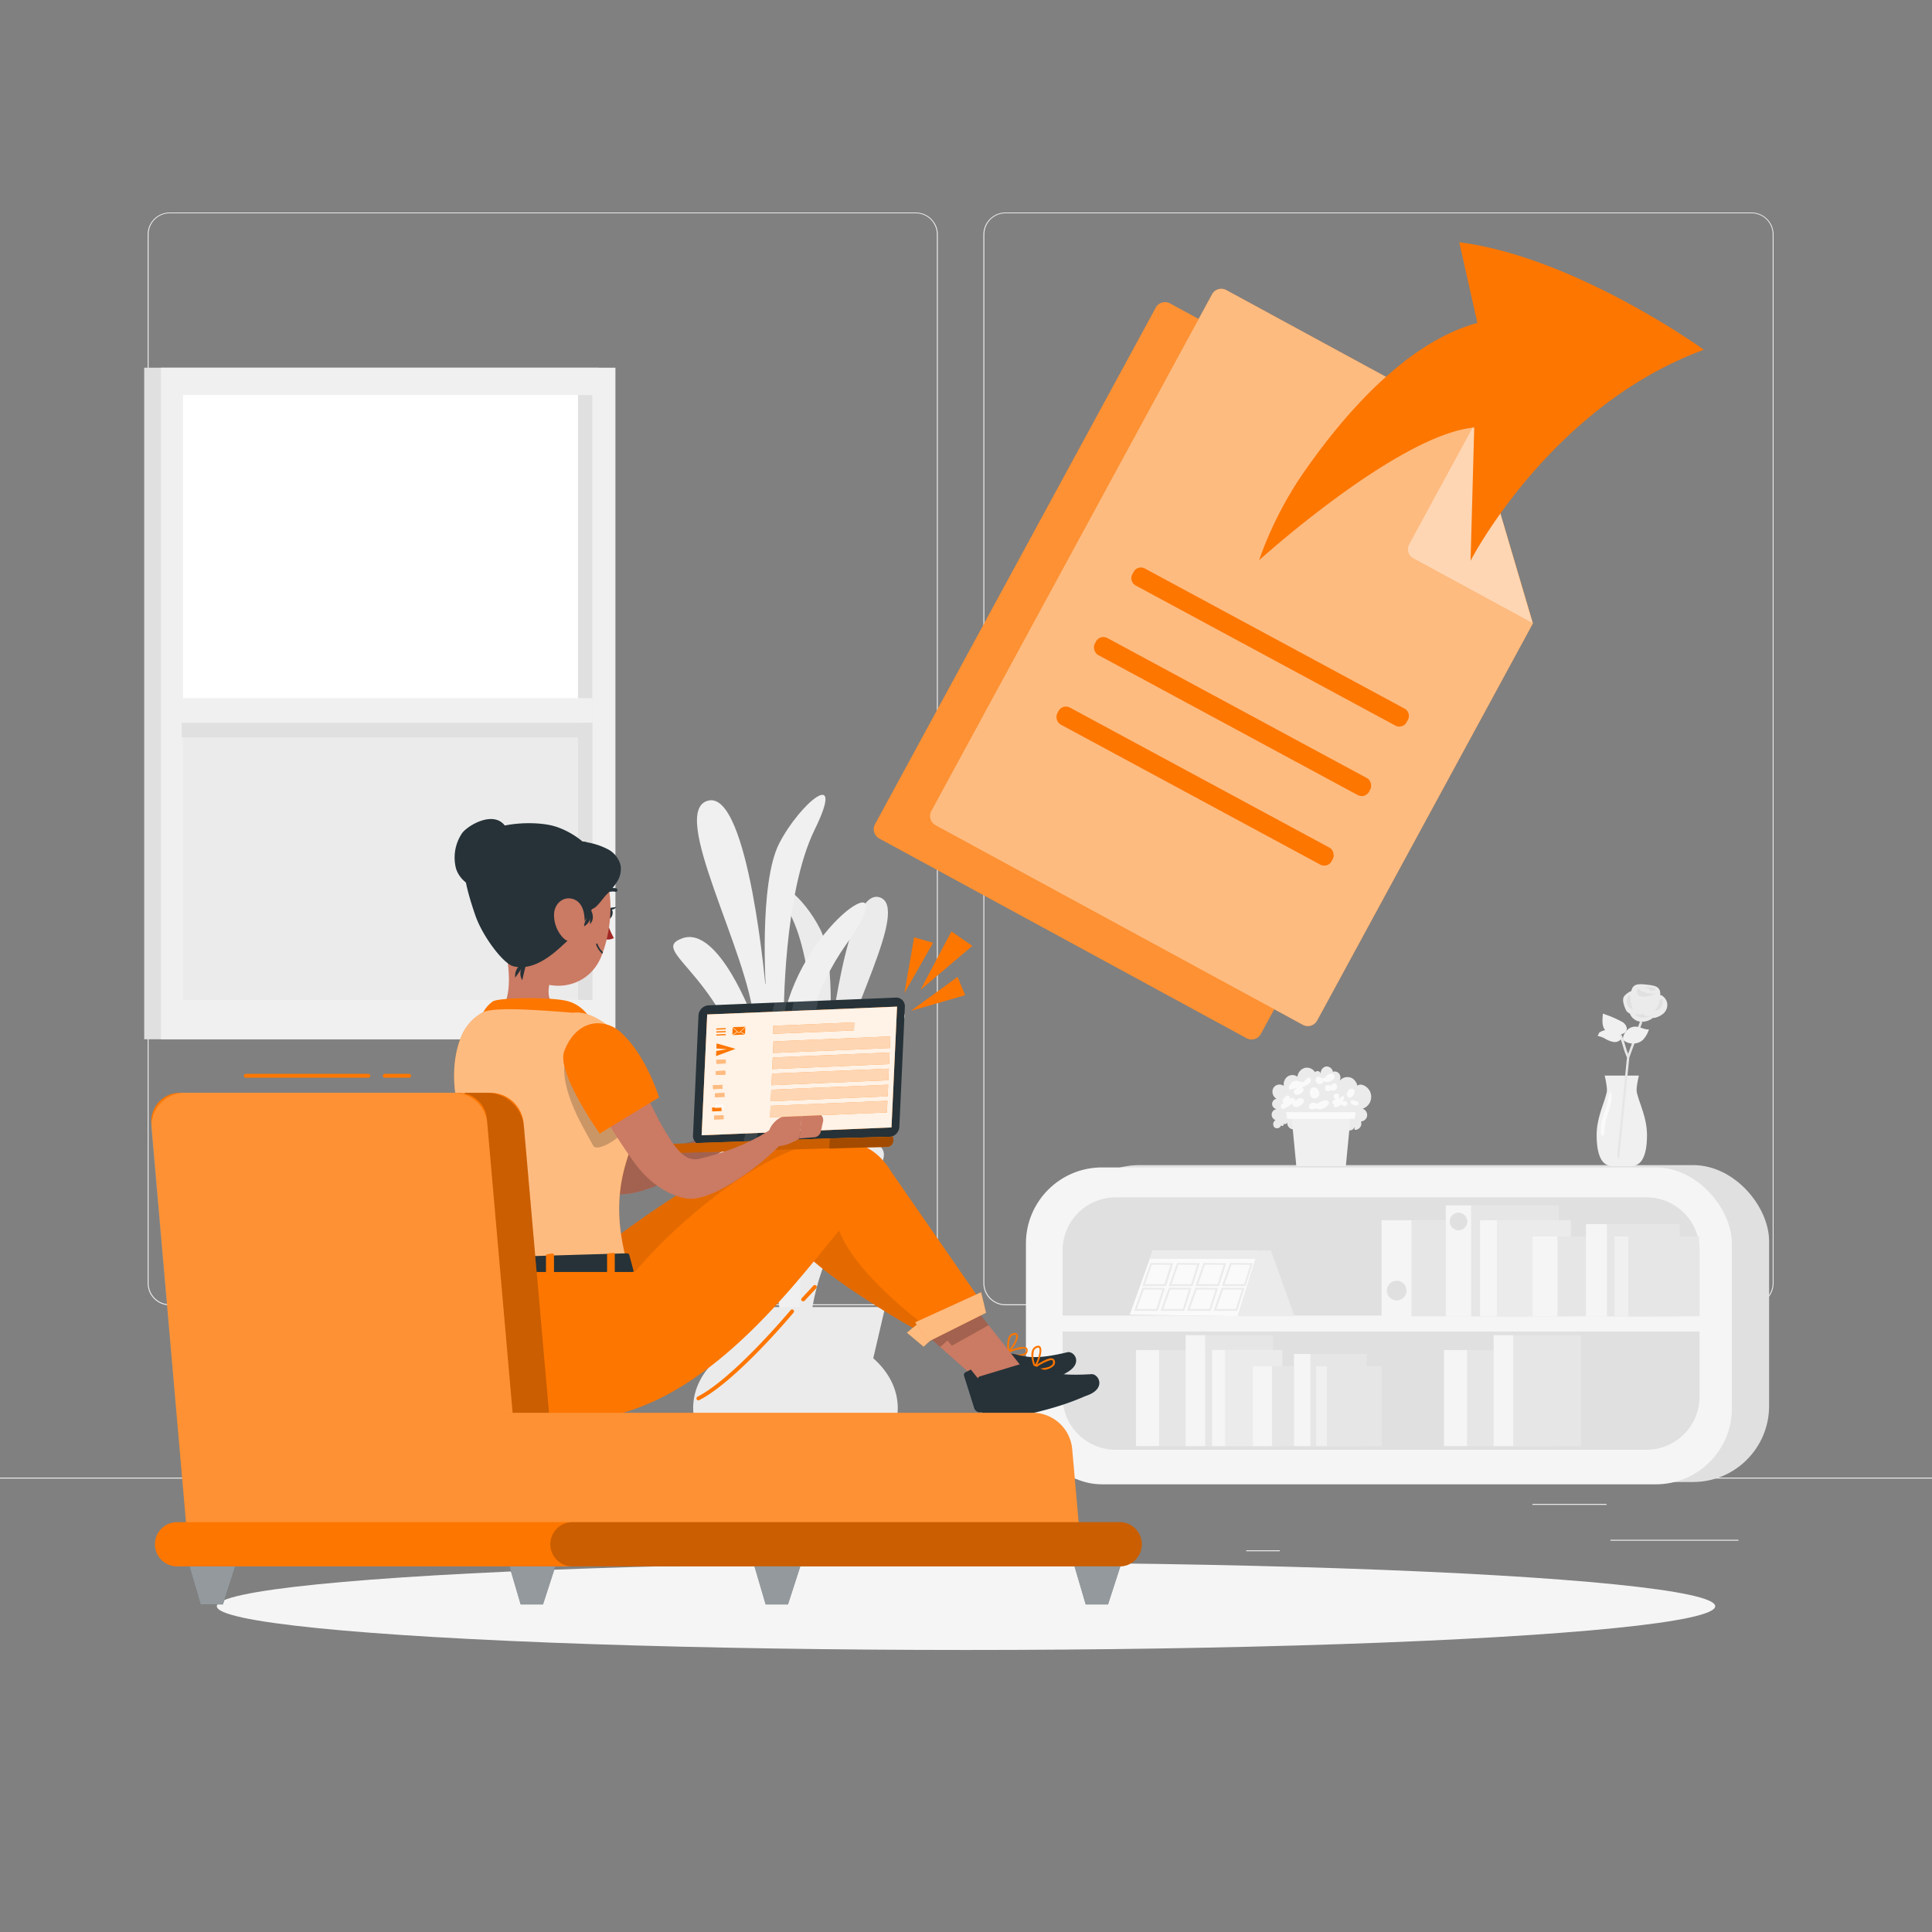 <svg xmlns="http://www.w3.org/2000/svg" viewBox="0 0 500 500"><rect x="0" y="0" width="500" height="500" fill="#808080" stroke="none"/><g id="freepik--background-complete--inject-24"><path d="M237,337.8H43.91a5.71,5.71,0,0,1-5.7-5.71V60.66A5.71,5.71,0,0,1,43.91,55H237a5.71,5.71,0,0,1,5.71,5.71V332.09A5.71,5.71,0,0,1,237,337.8ZM43.91,55.2a5.46,5.46,0,0,0-5.45,5.46V332.09a5.46,5.46,0,0,0,5.45,5.46H237a5.47,5.47,0,0,0,5.46-5.46V60.66A5.47,5.47,0,0,0,237,55.2Z" style="fill:#ebebeb"></path><path d="M453.31,337.8H260.21a5.72,5.72,0,0,1-5.71-5.71V60.66A5.72,5.72,0,0,1,260.21,55h193.1A5.71,5.71,0,0,1,459,60.66V332.09A5.71,5.71,0,0,1,453.31,337.8ZM260.21,55.2a5.47,5.47,0,0,0-5.46,5.46V332.09a5.47,5.47,0,0,0,5.46,5.46h193.1a5.47,5.47,0,0,0,5.46-5.46V60.66a5.47,5.47,0,0,0-5.46-5.46Z" style="fill:#ebebeb"></path><rect x="416.78" y="398.49" width="33.12" height="0.25" style="fill:#ebebeb"></rect><rect x="322.53" y="401.21" width="8.69" height="0.25" style="fill:#ebebeb"></rect><rect x="396.59" y="389.21" width="19.19" height="0.25" style="fill:#ebebeb"></rect><rect x="52.46" y="390.89" width="43.19" height="0.25" style="fill:#ebebeb"></rect><rect x="104.56" y="390.89" width="6.33" height="0.25" style="fill:#ebebeb"></rect><rect x="131.47" y="395.11" width="93.68" height="0.25" style="fill:#ebebeb"></rect><rect y="382.4" width="500" height="0.25" style="fill:#ebebeb"></rect><rect x="37.32" y="95.16" width="117.62" height="173.8" style="fill:#e0e0e0"></rect><rect x="41.65" y="95.16" width="117.62" height="173.8" style="fill:#f0f0f0"></rect><rect x="47.37" y="187.04" width="105.95" height="71.74" style="fill:#ebebeb"></rect><rect x="47.37" y="102.22" width="105.95" height="84.82" style="fill:#fff"></rect><rect x="149.59" y="102.22" width="3.73" height="156.56" style="fill:#e0e0e0"></rect><rect x="96.62" y="137.46" width="3.78" height="102.95" transform="translate(-90.42 287.45) rotate(-90)" style="fill:#e0e0e0"></rect><rect x="45.37" y="180.69" width="107.95" height="6.35" style="fill:#f0f0f0"></rect><rect x="275.14" y="301.53" width="182.7" height="82.01" rx="19.67" style="fill:#e0e0e0"></rect><rect x="265.51" y="302.13" width="182.7" height="82.01" rx="19.67" style="fill:#f5f5f5"></rect><path d="M288.7,309.87H426.1a13.74,13.74,0,0,1,13.74,13.74v16.86a0,0,0,0,1,0,0H275a0,0,0,0,1,0,0V323.6A13.74,13.74,0,0,1,288.7,309.87Z" style="fill:#e0e0e0"></path><path d="M275,344.6H439.84a0,0,0,0,1,0,0v16.86A13.74,13.74,0,0,1,426.1,375.2H288.7A13.74,13.74,0,0,1,275,361.46V344.6A0,0,0,0,1,275,344.6Z" style="fill:#e0e0e0"></path><rect x="365.3" y="315.79" width="30.19" height="24.87" style="fill:#e6e6e6"></rect><rect x="357.57" y="315.79" width="7.73" height="24.87" style="fill:#f5f5f5"></rect><path d="M364,334a2.54,2.54,0,1,1-2.54-2.54A2.54,2.54,0,0,1,364,334Z" style="fill:#e0e0e0"></path><rect x="380.73" y="311.95" width="22.68" height="28.71" style="fill:#e6e6e6"></rect><rect x="374.18" y="311.95" width="6.56" height="28.71" style="fill:#f5f5f5"></rect><circle cx="377.46" cy="316.12" r="2.25" style="fill:#e0e0e0"></circle><circle cx="377.46" cy="316.12" r="2.25" style="fill:#e0e0e0"></circle><rect x="387.41" y="315.79" width="19.12" height="24.87" style="fill:#ebebeb"></rect><rect x="383.04" y="315.79" width="4.37" height="24.87" style="fill:#f5f5f5"></rect><rect x="403.06" y="320" width="25.08" height="20.67" style="fill:#e6e6e6"></rect><rect x="396.64" y="320" width="6.42" height="20.67" style="fill:#f5f5f5"></rect><rect x="415.87" y="316.81" width="18.84" height="23.85" style="fill:#e6e6e6"></rect><rect x="410.44" y="316.81" width="5.45" height="23.85" style="fill:#f5f5f5"></rect><rect x="421.43" y="320" width="18.3" height="20.67" style="fill:#e6e6e6"></rect><rect x="417.79" y="320" width="3.63" height="20.67" style="fill:#f0f0f0"></rect><rect x="299.96" y="349.38" width="23.37" height="24.87" style="fill:#e6e6e6"></rect><rect x="293.98" y="349.38" width="5.99" height="24.87" style="fill:#f5f5f5"></rect><rect x="311.9" y="345.54" width="17.55" height="28.71" style="fill:#e6e6e6"></rect><rect x="306.84" y="345.54" width="5.07" height="28.71" style="fill:#f5f5f5"></rect><rect x="379.68" y="349.38" width="23.37" height="24.87" style="fill:#e6e6e6"></rect><rect x="373.7" y="349.38" width="5.99" height="24.87" style="fill:#f5f5f5"></rect><rect x="391.62" y="345.54" width="17.55" height="28.71" style="fill:#e6e6e6"></rect><rect x="386.56" y="345.54" width="5.08" height="28.71" style="fill:#f5f5f5"></rect><rect x="317.08" y="349.38" width="14.8" height="24.87" style="fill:#ebebeb"></rect><rect x="313.7" y="349.38" width="3.38" height="24.87" style="fill:#f5f5f5"></rect><rect x="329.19" y="353.59" width="19.41" height="20.67" style="fill:#e6e6e6"></rect><rect x="324.22" y="353.59" width="4.97" height="20.67" style="fill:#f5f5f5"></rect><rect x="339.11" y="350.4" width="14.58" height="23.85" style="fill:#e6e6e6"></rect><rect x="334.9" y="350.4" width="4.22" height="23.85" style="fill:#f5f5f5"></rect><rect x="343.41" y="353.59" width="14.17" height="20.67" style="fill:#e6e6e6"></rect><rect x="340.59" y="353.59" width="2.81" height="20.67" style="fill:#f0f0f0"></rect><path d="M340.45,277.68a2.52,2.52,0,0,0-2.67-1.33,2.64,2.64,0,0,0-2,2.31,2.21,2.21,0,0,0-2.53-.07,2.51,2.51,0,0,0-1,2.45,1.87,1.87,0,0,0-2.71.55,2.1,2.1,0,0,0,.83,2.78,1.34,1.34,0,0,0,.07,2.66,1.45,1.45,0,0,0-1.33,1.28,1.49,1.49,0,0,0,1,1.57,1.22,1.22,0,0,0-.29,1.88,1.1,1.1,0,0,0,1.73-.55.35.35,0,0,0,.56.09.41.41,0,0,0-.1-.6.66.66,0,0,0,1.14-.29,1.65,1.65,0,0,0,2.23,1.76,1,1,0,0,0,.66,1.36,2.33,2.33,0,0,0,1.61-.32,3.54,3.54,0,0,1,1.58-.53,5.11,5.11,0,0,1,1.41.39,4.25,4.25,0,0,0,4.31-1.14,1.84,1.84,0,0,0,3.07-.46,1.3,1.3,0,0,0,2.53.15l0,.78a1.63,1.63,0,0,0,1.67-2.18,1.67,1.67,0,0,0,1.59-1.45,1.72,1.72,0,0,0-1.18-1.83,3.24,3.24,0,0,0,.06-6.14,1.53,1.53,0,0,0-1.47.21.92.92,0,0,0,0,1.39,3,3,0,0,0-1.26-3.34,2.65,2.65,0,0,0-3.34.72,1.66,1.66,0,0,0,0-1.85,1.45,1.45,0,0,0-1.66-.55,1.67,1.67,0,0,0-1.8-1.37,1.75,1.75,0,0,0-1.36,1.86.84.84,0,0,0-1.53-.29C339.86,277.45,340.45,277.68,340.45,277.68Z" style="fill:#ebebeb"></path><path d="M340.75,285.67a1.53,1.53,0,0,0-1.15-.28,1.07,1.07,0,0,0-.83.78.81.81,0,0,0,.56.94c.47.12.95-.28,1.43-.21.18,0,.34.11.51.15a2.44,2.44,0,0,0,2-.7,2,2,0,0,0,.55-.52.7.7,0,0,0,.06-.72.93.93,0,0,0-.95-.31,3.73,3.73,0,0,0-1.94.81l.05-.33Z" style="fill:#fafafa"></path><path d="M350.88,285.07a1.63,1.63,0,0,0-.61-.32.61.61,0,0,0-.63.17.64.64,0,0,0,.18.84,1.78,1.78,0,0,0,.88.3c.33.05.73.06.89-.22a.55.55,0,0,0-.15-.64,1.62,1.62,0,0,0-.63-.31Z" style="fill:#fafafa"></path><path d="M334.87,279.8a2.22,2.22,0,0,0-1.29,1.55.51.51,0,0,0,.14.57.56.56,0,0,0,.44,0l1.85-.44a2.57,2.57,0,0,0-.83.45.88.88,0,0,0-.32.84.86.86,0,0,0,.86.58,1.79,1.79,0,0,0,1-.41,1.32,1.32,0,0,0,.65-.95c0-.39-.5-.76-.8-.51a7,7,0,0,0,2-.9,2,2,0,0,0,.57-.54.77.77,0,0,0,.06-.76c-.63-1.15-1.43.54-1.82.69C336.65,280.26,335.81,279.4,334.87,279.8Z" style="fill:#fafafa"></path><path d="M332,284.71a.62.62,0,0,0,.16.65.4.4,0,0,0,.59-.12,2,2,0,0,0-1.11.62.73.73,0,0,0,.22,1.1,1,1,0,0,0,.77-.18,13.41,13.41,0,0,0,1.91-1.26c-.18.43.26.91.72,1a2.19,2.19,0,0,0,1.29-.45c.49-.3,1-.75.92-1.3a1,1,0,0,0-1.2-.56,2.91,2.91,0,0,0-1.17.89c.26-.37-.1-.94-.56-1a1.37,1.37,0,0,0-1.16.54c.52-.29.63-1-.06-1.11C332.86,283.42,332.1,284.34,332,284.71Z" style="fill:#fafafa"></path><path d="M346.15,283.06a.79.79,0,0,0-1,.51.78.78,0,0,0,.61.92,1.18,1.18,0,0,0-.78.41.64.64,0,0,0-.17.47.56.56,0,0,0,.55.42,1.7,1.7,0,0,0,.73-.2,1.31,1.31,0,0,0-.71.2.46.46,0,0,0-.11.66.61.61,0,0,0,.59.06,2.83,2.83,0,0,0,1.22-.68,1.2,1.2,0,0,0,1,.43.7.7,0,0,0,.58-.83.75.75,0,0,0-.63-.46,2.07,2.07,0,0,0-.81.12,1.49,1.49,0,0,0,.65-.71c.1-.31-.11-.73-.44-.7s-.55.52-.84.7C346.26,284.05,346.93,283.35,346.15,283.06Z" style="fill:#fafafa"></path><path d="M339.54,281.53a1.49,1.49,0,0,0-.54,1.34,1.59,1.59,0,0,0,.8,1.38,1.27,1.27,0,0,0,1.63-1,1.79,1.79,0,0,0-1-1.79A1,1,0,0,0,339.54,281.53Z" style="fill:#fafafa"></path><path d="M344.22,280.93l.17.15a.84.84,0,1,0-1.23,1.13.88.88,0,0,0,1.23-.09,1.24,1.24,0,0,0,1.46-.27,1,1,0,0,0-.2-1.39.78.78,0,0,0-1.12.66l-.2-.22Z" style="fill:#fafafa"></path><path d="M349.39,281.77a2.61,2.61,0,0,0-.8,1.12.93.93,0,0,0,.53,1.14c.45.11.87-.26,1.13-.64a1.42,1.42,0,0,0,.27-1.18c-.13-.4-.7-.63-1-.33Z" style="fill:#fafafa"></path><path d="M341.94,279.06a.76.76,0,0,0-1.05-.3.92.92,0,0,0-.33,1.1,1.17,1.17,0,0,0,1,.69c.5.05,1.1-.36,1-.86a1.07,1.07,0,0,0,1,.37,2.64,2.64,0,0,0,1-.38c.43-.25.88-.62.84-1.11a.87.87,0,0,0-.81-.73,1.45,1.45,0,0,0-1.07.4c-.23.2-.43.44-.68.62a.84.84,0,0,1-.87.12Z" style="fill:#fafafa"></path><polygon points="348.3 301.8 335.49 301.8 334.24 288.89 349.55 288.89 348.3 301.8" style="fill:#f0f0f0"></polygon><polygon points="350.55 289.56 333.12 289.56 332.81 287.84 350.86 287.84 350.55 289.56" style="fill:#fafafa"></polygon><polygon points="335 340.63 320.3 340.63 324.91 325.79 325.58 323.63 328.91 323.63 335 340.63" style="fill:#ebebeb"></polygon><polygon points="325.58 323.63 324.91 325.79 320.3 340.63 306.71 340.43 302.34 325.79 301.67 323.63 325.58 323.63" style="fill:#e0e0e0"></polygon><polygon points="325.58 323.63 324.91 325.79 320.3 340.63 292.39 340.22 298.34 323.63 325.58 323.63" style="fill:#fafafa"></polygon><polygon points="325.58 323.63 324.91 325.79 297.57 325.79 298.34 323.63 325.58 323.63" style="fill:#ebebeb"></polygon><path d="M301.77,332.84h-6.13l2.14-6,5.86.06Zm-5.42-.5h5l1.56-5-4.83-.05Z" style="fill:#ebebeb"></path><path d="M308.63,332.84H302.5l2.13-6,5.87.06Zm-5.43-.5h5.06l1.56-5-4.83-.05Z" style="fill:#ebebeb"></path><path d="M315.48,332.84h-6.13l2.14-6,5.86.06Zm-5.42-.5h5.06l1.55-5-4.83-.05Z" style="fill:#ebebeb"></path><path d="M322.34,332.84h-6.13l2.14-6,5.86.06Zm-5.42-.5H322l1.56-5-4.83-.05Z" style="fill:#ebebeb"></path><path d="M299.63,339.25H293.5l2.14-6,5.86.07Zm-5.42-.5h5.05l1.56-5-4.83,0Z" style="fill:#ebebeb"></path><path d="M306.49,339.25h-6.13l2.14-6,5.86.07Zm-5.42-.5h5.05l1.56-5-4.83,0Z" style="fill:#ebebeb"></path><path d="M313.34,339.25h-6.13l2.14-6,5.86.07Zm-5.42-.5H313l1.56-5-4.84,0Z" style="fill:#ebebeb"></path><path d="M320.2,339.25h-6.13l2.14-6,5.86.07Zm-5.42-.5h5.05l1.56-5-4.83,0Z" style="fill:#ebebeb"></path><path d="M413.21,293.79c0,3.15.5,5.19,1.33,6.5a3.44,3.44,0,0,0,2.92,1.53H422a3.43,3.43,0,0,0,2.91-1.53c.84-1.31,1.33-3.35,1.33-6.5,0-4.57-2-8.23-2.64-11.15-.24-1.05.54-4.28.54-4.28h-8.85s.78,3.23.54,4.28C415.2,285.56,413.21,289.22,413.21,293.79Z" style="fill:#f0f0f0"></path><path d="M422.69,256.3a4.7,4.7,0,0,0-2.36,1.53c-.87,1.16.63,3.88.63,3.88a3.68,3.68,0,0,0,3.18,1l1.77-.43S424,257,422.7,256.65Z" style="fill:#ebebeb"></path><path d="M429.65,257.57c-.23,2.33-2.19,4.94-4.27,4.74s-3.47-3.17-3.24-5.49,1.93-2.24,4-2S429.89,255.25,429.65,257.57Z" style="fill:#ebebeb"></path><path d="M423.8,255.77s1.33,1.54,4.68,1.42C428.48,257.19,422.77,259.61,423.8,255.77Z" style="fill:#ebebeb"></path><path d="M425.26,255.58s1.86,0,1.75.78c0,0,1.54.2,1.45-.48S425.26,255.58,425.26,255.58Z" style="fill:#ebebeb"></path><path d="M423.8,255.77s1.33,1.54,4.68,1.42C428.48,257.19,422.77,259.61,423.8,255.77Z" style="fill:#e0e0e0"></path><path d="M425.26,255.58s1.86,0,1.75.78c0,0,1.54.2,1.45-.48S425.26,255.58,425.26,255.58Z" style="fill:#e0e0e0"></path><path d="M421.82,262.38a3.38,3.38,0,0,0,2.93,2.05,4.54,4.54,0,0,0,3.41-1.35,6.91,6.91,0,0,0,1.78-3.27c.08-.32.26-1.11-.14-1.32s-.71.31-.93.53a12.59,12.59,0,0,1-2.1,1.68,10.83,10.83,0,0,1-2.38,1.13C424.16,261.91,421.9,262.59,421.82,262.38Z" style="fill:#ebebeb"></path><path d="M431.44,259.47a3,3,0,0,1-.9,2.79,5.33,5.33,0,0,1-1.75,1c-.44.16-1,.29-1.33,0s-.21-.95,0-1.42c.29-.72.59-1.43.92-2.14a7.64,7.64,0,0,1,1-2c.42-.42.84,0,1.28.4A3,3,0,0,1,431.44,259.47Z" style="fill:#ebebeb"></path><path d="M422.58,261.21a2.12,2.12,0,0,1-1.57-1.64c-.11-.59.15-2,.89-2A9.89,9.89,0,0,0,422.58,261.21Z" style="fill:#e0e0e0"></path><path d="M428.21,261.62a2.41,2.41,0,0,0,1.89-1.26c.2-.39.44-2.51-.35-1.75-.26.25-.39,1.18-.57,1.53A7.26,7.26,0,0,1,428.21,261.62Z" style="fill:#e0e0e0"></path><path d="M425.12,262.37a1.74,1.74,0,0,0,2.08.45c-.15.39-1.49.49-1.9.53-1.09.11-1.54-.45-2.46-1.05C422.84,262.3,424.37,262.84,425.12,262.37Z" style="fill:#e0e0e0"></path><polygon points="418.51 299.31 421.07 273.49 424.45 264.32 425.04 264.54 421.67 273.66 419 300.02 418.51 299.31" style="fill:#e6e6e6"></polygon><path d="M421.65,273.44l-.56.28a18.66,18.66,0,0,1-1-2.7,22.07,22.07,0,0,0-2.15-5.24l.53-.33a22.74,22.74,0,0,1,2.22,5.38A19,19,0,0,0,421.65,273.44Z" style="fill:#e6e6e6"></path><path d="M423,270.05a3.64,3.64,0,0,0,2.32-1.07,7.17,7.17,0,0,0,1.43-2.58c-1.14.12-2.19-.62-3.33-.7a3,3,0,0,0-2.43,1c-.77.9-1.22,2-.8,2.54A3.87,3.87,0,0,0,423,270.05Z" style="fill:#f0f0f0"></path><path d="M413.88,267.25a4.35,4.35,0,0,1,3.66-.58,3.26,3.26,0,0,1,2,2.22,2.06,2.06,0,0,1-1.95.77,6.14,6.14,0,0,1-2.06-.78,6.3,6.3,0,0,0-2.06-.78Z" style="fill:#f0f0f0"></path><path d="M419.52,267.74c-1.48.17-2.81.46-4.16-1.22-.9-1.13-.61-2.84-.55-4.19a29,29,0,0,1,4.85,2.05A2.38,2.38,0,0,1,421,266a1.38,1.38,0,0,1-1.08,1.54S419.52,267.74,419.52,267.74Z" style="fill:#f0f0f0"></path><path d="M415.28,287.84a12.25,12.25,0,0,0-1,5.29c0,.34.14.73.39.79s.45-.22.53-.53a3.85,3.85,0,0,0,.06-1c0-2.77,1.5-5.11,1.79-7.81.08-.77-.12-3.19-.57-1.41C416.11,284.8,415.83,286.28,415.28,287.84Z" style="fill:#fafafa"></path><path d="M205.77,342.86s2.91-32.21-9.89-47.91,10-1.41,14,14.25c0,0,.75-29-12-47.75s9-4.72,12.79,15.76c0,0,.73-25.86-5.65-39.56s3.13-5.55,7.34,3S214.49,272,214.49,272s4.47-42.1,13-39.82-9.15,31.65-10.56,46c0,0,7.72-20,15.41-17s-10.71,7.24-16.4,36.35L214.24,311s7-19.66,13.36-14.49-15.55,18.06-18,46.87Z" style="fill:#ebebeb"></path><path d="M207.15,344.53s-2.73-39.83,13.48-58.81-12.29-2.05-17.69,17.15c0,0-.16-35.78,16.11-58.54s-11-6.11-16.21,19c0,0-.2-31.92,8-48.63s-3.72-6.95-9.14,3.49-3.45,38.55-3.45,38.55-4.4-52.09-14.93-49.55,10.44,39.34,11.8,57.07c0,0-9-24.92-18.56-21.42s13,9.28,19.25,45.38L197.54,305s-8.08-24.47-16.09-18.31,18.7,22.78,21,58.42Z" style="fill:#f0f0f0"></path><path d="M232.34,364.39c0,10.93-11.85,19.8-26.47,19.8s-26.48-8.87-26.48-19.8c0-4.93,2.4-9.42,6.38-12.88l-3.13-13.25h46.45L226,351.51C229.94,355,232.34,359.46,232.34,364.39Z" style="fill:#ebebeb"></path></g><g id="freepik--Shadow--inject-24"><ellipse id="freepik--path--inject-24" cx="250" cy="415.69" rx="193.89" ry="11.32" style="fill:#f5f5f5"></ellipse></g><g id="freepik--Lines--inject-24"><polygon points="234.07 257 236.57 242.58 241.48 244 234.07 257" style="fill:#FD7600"></polygon><polygon points="235.72 261.62 249.78 257.55 247.82 252.82 235.72 261.62" style="fill:#FD7600"></polygon><polygon points="238.22 256.19 246.23 241.05 251.63 244.8 238.22 256.19" style="fill:#FD7600"></polygon></g><g id="freepik--Files--inject-24"><path d="M328.71,115.68H314.14a2.4,2.4,0,0,1,0-4.79h14.57a2.4,2.4,0,0,1,0,4.79Z" style="fill:#FD7600"></path><g style="opacity:0.7"><path d="M328.71,115.68H314.14a2.4,2.4,0,0,1,0-4.79h14.57a2.4,2.4,0,0,1,0,4.79Z" style="fill:#fff"></path></g><path d="M382.16,164.79,326.3,267.59a2.73,2.73,0,0,1-3.7,1.09L227.55,217a2.73,2.73,0,0,1-1.09-3.7L299.11,79.62a2.73,2.73,0,0,1,3.7-1.09l64,34.8Z" style="fill:#FD7600"></path><g style="opacity:0.2"><path d="M382.16,164.79,326.3,267.59a2.73,2.73,0,0,1-3.7,1.09L227.55,217a2.73,2.73,0,0,1-1.09-3.7L299.11,79.62a2.73,2.73,0,0,1,3.7-1.09l64,34.8Z" style="fill:#fff"></path></g><rect x="273.81" y="168.41" width="80.66" height="5" transform="translate(118.81 -128.66) rotate(28.35)" style="fill:#FD7600"></rect><rect x="264.11" y="186.39" width="80.66" height="5" transform="translate(126.19 -121.9) rotate(28.35)" style="fill:#FD7600"></rect><rect x="254.41" y="204.37" width="80.66" height="5" transform="translate(133.56 -115.13) rotate(28.35)" style="fill:#FD7600"></rect><path d="M366.94,113.28l-16.84,31a2.73,2.73,0,0,0,1.09,3.7l30.91,16.8Z" style="fill:#FD7600"></path><path d="M366.94,113.28l-16.84,31a2.73,2.73,0,0,0,1.09,3.7l30.91,16.8Z" style="fill:#fff;opacity:0.7"></path><path d="M396.72,161.33l-55.85,102.8a2.73,2.73,0,0,1-3.7,1.09l-95.05-51.64a2.73,2.73,0,0,1-1.1-3.7L313.67,76.17a2.73,2.73,0,0,1,3.7-1.1l64.05,34.8Z" style="fill:#FD7600"></path><g style="opacity:0.5"><path d="M396.72,161.33l-55.85,102.8a2.73,2.73,0,0,1-3.7,1.09l-95.05-51.64a2.73,2.73,0,0,1-1.1-3.7L313.67,76.17a2.73,2.73,0,0,1,3.7-1.1l64.05,34.8Z" style="fill:#fff"></path></g><path d="M363.49,183.38l-67.2-36.25a2.14,2.14,0,0,0-2.91.87l-.33.61a2.15,2.15,0,0,0,.87,2.92l67.2,36.25a2.15,2.15,0,0,0,2.91-.87l.33-.62A2.14,2.14,0,0,0,363.49,183.38Z" style="fill:#FD7600"></path><rect x="278.68" y="182.93" width="80.66" height="5" rx="2.15" transform="translate(126.29 -129.23) rotate(28.35)" style="fill:#FD7600"></rect><rect x="268.98" y="200.92" width="80.66" height="5" rx="2.15" transform="translate(133.67 -122.46) rotate(28.35)" style="fill:#FD7600"></rect><path d="M381.51,109.83l-16.85,31a2.71,2.71,0,0,0,1.1,3.69l30.91,16.8Z" style="fill:#FD7600"></path><path d="M381.51,109.83l-16.85,31a2.71,2.71,0,0,0,1.1,3.69l30.91,16.8Z" style="fill:#fff;opacity:0.7"></path><path d="M377.65,62.7l4.7,20.87c-17.8,4.88-33.77,22.5-45.26,39.14A96.21,96.21,0,0,0,325.84,145s35.9-32.47,55.69-34.37l-.95,34.49s20.53-40,60.38-54.6C441,90.51,407.58,66.47,377.65,62.7Z" style="fill:#FD7600"></path></g><g id="freepik--Character--inject-24"><g id="freepik--group--inject-24"><polygon points="252.71 356.93 259.84 351.02 241.86 333.96 234.19 340.51 252.71 356.93" style="fill:#cb7a63"></polygon><path d="M265.62,348.74a3.82,3.82,0,0,0-2.47.12c-.48.14-1,.31-1.42.47s-.67.26-.94.37l-.79.35a.21.21,0,0,0-.16.21.13.13,0,0,0,0,.1.24.24,0,0,0,.14.1,18,18,0,0,0,3.09.53,3.75,3.75,0,0,0,1.53-.12h.07a4.3,4.3,0,0,0,.82-.37,1.27,1.27,0,0,0,.47-1.11A.77.77,0,0,0,265.62,348.74Zm-.1.66a.76.76,0,0,1-.31.75,1.78,1.78,0,0,1-.81.32,5.07,5.07,0,0,1-1.22.07,13.68,13.68,0,0,1-1.9-.24l-.47-.09a12.81,12.81,0,0,1,2.67-.93A11.71,11.71,0,0,1,265,349a.77.77,0,0,1,.42.1A.28.28,0,0,1,265.52,349.4Z" style="fill:#FD7600"></path><path d="M262.35,345a1.72,1.72,0,0,0-1.13.74,2.32,2.32,0,0,0-.21.38,7.15,7.15,0,0,0-.22,3.6.11.11,0,0,1,0,.05.23.23,0,0,0,.15.17.17.17,0,0,0,.14,0,.11.11,0,0,0,.09-.05,4.73,4.73,0,0,0,.55-.55,8.77,8.77,0,0,0,.85-1.2c.62-1,1.06-2.15.79-2.74C263.26,345.14,263,344.88,262.35,345Zm.6.6c.17.38-.17,1.28-.67,2.16a8.51,8.51,0,0,1-1.08,1.5,6.78,6.78,0,0,1,.14-2.72,1.93,1.93,0,0,1,.26-.54,1.3,1.3,0,0,1,.69-.51l.14,0C262.85,345.37,262.93,345.53,263,345.58Z" style="fill:#FD7600"></path><path d="M258.91,350.6l-9,4.52a.79.79,0,0,0-.42.94l2.64,8.38a1.58,1.58,0,0,0,2,1l.15-.07c15.35-5.39,20.06-9.21,21.66-10.08,4.57-2.49,2-5.73.3-5.33-7.66,1.83-10.23,1.36-13.54.51A7.94,7.94,0,0,0,258.91,350.6Z" style="fill:#263238"></path><polygon points="241.87 333.97 250.97 342.04 243.29 348.58 234.19 340.51 241.87 333.97" style="opacity:0.2;isolation:isolate"></polygon><polygon points="239.03 348.52 250.48 337.96 247.96 333.54 234.72 344.91 239.03 348.52" style="fill:#FD7600"></polygon><polygon points="239.03 348.52 250.48 337.96 247.96 333.54 234.72 344.91 239.03 348.52" style="fill:#fff;opacity:0.5"></polygon><path d="M246.16,335.09l-1.54,1.32-2.29,2L241,339.54,237,343l-.77.65s-16.31-9.19-25.39-17c-6.21-5.37-6.77-7.38-7.43-6.88-8.77,6.68-34.73,29.74-49.44,41.73-.48.06-1,.1-1.44.14-7.86.57-14-.29-18.84-2.12,0-6.38,5.41-21.28,5.86-22.72,0,0,21.71-21.57,56.89-39.81a11,11,0,0,1,1.06-.47,14.77,14.77,0,0,1,1.38-.56,17.73,17.73,0,0,1,5.39-1.22,11.84,11.84,0,0,1,4.57.72,17.6,17.6,0,0,1,2.44,1.08,20.75,20.75,0,0,1,2,1.18c1.09.69,2.14,1.46,3.13,2.22,2.25,1.74,19.24,23.63,28.37,33.73h0C245.27,334.14,245.73,334.64,246.16,335.09Z" style="fill:#FD7600"></path><g style="opacity:0.1"><path d="M246.16,335.09l-1.54,1.32-2.29,2L241,339.54,237,343l-.77.65s-16.31-9.19-25.39-17c-6.21-5.37-6.77-7.38-7.43-6.88-8.77,6.68-34.73,29.74-49.44,41.73-.48.06-1,.1-1.44.14-7.86.57-14-.29-18.84-2.12,0-6.38,5.41-21.28,5.86-22.72,0,0,21.71-21.57,56.89-39.81a11,11,0,0,1,1.06-.47,14.77,14.77,0,0,1,1.38-.56,17.73,17.73,0,0,1,5.39-1.22,11.84,11.84,0,0,1,4.57.72,17.6,17.6,0,0,1,2.44,1.08,20.75,20.75,0,0,1,2,1.18c1.09.69,2.14,1.46,3.13,2.22,2.25,1.74,19.24,23.63,28.37,33.73h0C245.27,334.14,245.73,334.64,246.16,335.09Z"></path></g><path d="M130.31,243c1.38,6.22,2.82,15.31-1.46,19.59a139.38,139.38,0,0,0,19,25.9c9.37-16.29.49-26.36.49-26.36-7-1.5-6.91-4.33-5.81-9.21Z" style="fill:#cb7a63"></path><path d="M124.51,263.35a7.9,7.9,0,0,1,3-4.16c1.41-1.07,16-1.23,19.75,0a9.54,9.54,0,0,1,5.29,4.17Z" style="fill:#FD7600"></path><path d="M191.68,288.15l3.76-1.72.19,6.14a11.58,11.58,0,0,1-3.69,2.17,2.51,2.51,0,0,1-3.15-3h0A5.38,5.38,0,0,1,191.68,288.15Z" style="fill:#cb7a63"></path><path d="M200.26,288.16l-.2,2.26a1.6,1.6,0,0,1-1.24,1.43l-3.22.72-.19-6.14,3.27.05a1.55,1.55,0,0,1,1.58,1.55Z" style="fill:#cb7a63"></path><path d="M143.87,305.61a32.37,32.37,0,0,0,19.41,3.25c8-1.35,22-9.4,28.07-14l-2-3c-3,.65-27.79,13.23-43.78,1.85-3-2.12-14.69-10.85-18.82-10.67-6.71.3-6.13,7.33-3.25,10.26C126.83,296.65,139.24,303.33,143.87,305.61Z" style="fill:#cb7a63"></path><g style="opacity:0.2;isolation:isolate"><path d="M200.06,290.42a1.57,1.57,0,0,1-1.23,1.42l-3.2.73h0a11.58,11.58,0,0,1-3.69,2.17,2,2,0,0,1-.59.1h0c-6.08,4.62-20,12.66-28.06,14a32.41,32.41,0,0,1-19.4-3.25c-4.63-2.28-17.06-9-20.43-12.38-2.88-2.93-3.46-10,3.25-10.26,4.13-.18,15.83,8.55,18.82,10.67,15.26,10.85,38.48-.09,43.23-1.69a1.7,1.7,0,0,1,0-.22,5.39,5.39,0,0,1,1-2.12,5.31,5.31,0,0,1,1.85-1.46l3.73-1.71h0l3.25.05a1.55,1.55,0,0,1,1.57,1.55v.14Z"></path><polygon points="195.44 286.43 195.41 286.44 195.41 286.43 195.44 286.43"></polygon></g><path d="M164.84,273.4c8.49,18.71-11.2,24.06-2.18,54.74l-42.8,1c.28-16.44,6.13-12.91-1.58-43.82-.65-2.62-1.73-10.13,1.06-17a12.45,12.45,0,0,1,5.55-6.29c3.16-1.7,17.08-.37,23.43.06C155.2,261.16,163.58,271.06,164.84,273.4Z" style="fill:#FD7600"></path><path d="M164.84,273.4c8.49,18.71-11.2,24.06-2.18,54.74l-42.8,1c.28-16.44,6.13-12.91-1.58-43.82-.65-2.62-1.73-10.13,1.06-17a12.45,12.45,0,0,1,5.55-6.29c3.16-1.7,17.08-.37,23.43.06C155.2,261.16,163.58,271.06,164.84,273.4Z" style="fill:#fff;opacity:0.5"></path><path d="M156.66,236.28c-.12.82.21,1.49.72,1.56s1-.5,1.15-1.29-.22-1.48-.73-1.56S156.77,235.5,156.66,236.28Z" style="fill:#263238"></path><path d="M157.57,235l2-.27S158.35,236.07,157.57,235Z" style="fill:#263238"></path><path d="M156.79,237.36a20.74,20.74,0,0,0,2.08,5.41,3.41,3.41,0,0,1-2.88.12Z" style="fill:#a02724"></path><path d="M159.49,230.78a.45.45,0,0,0,.29-.36.48.48,0,0,0-.39-.54,4.62,4.62,0,0,0-4.06,1.28.47.47,0,1,0,.63.69l.06-.07a3.73,3.73,0,0,1,3.23-1A.48.48,0,0,0,159.49,230.78Z" style="fill:#263238"></path><path d="M130.76,229.8c-.81,9.75-1.36,13.86,2.79,19.53,6.26,8.52,18.43,7.4,22.11-1.91,3.35-8.39,4.11-22.92-4.78-28.13A13.34,13.34,0,0,0,132.59,224,13.2,13.2,0,0,0,130.76,229.8Z" style="fill:#cb7a63"></path><path d="M155.89,246.83a5.51,5.51,0,0,1-1.62-2.39.23.23,0,0,1,.14-.25.2.2,0,0,1,.24.14,5.44,5.44,0,0,0,1.39,2.09Z" style="fill:#263238"></path><path d="M123.81,217.13c-3.71,5-5.4,6.34-.8,19.75,1.85,5.39,7.22,12.53,9.83,13.18,4.68,1.18,9.23-2.1,12.74-5.41a35.71,35.71,0,0,0,7.9-9.82c1.88-3.79,2.57-8.34,1-12.27-1.68-4.27-7.61-8.08-12.05-9C137.23,212.44,126.9,212.94,123.81,217.13Z" style="fill:#263238"></path><path d="M153,235.66s1.17,2-.31,3.51l0-2.67Z" style="fill:#263238"></path><path d="M153,235.66s.43,3.08-2.15,4.23l1.38-3.32Z" style="fill:#263238"></path><path d="M135.78,248.93s-2.84,1.29-2.43,4.08l2.07-2.95Z" style="fill:#263238"></path><path d="M135.89,249s-2.16,2.24-.74,4.69l.83-3.51Z" style="fill:#263238"></path><path d="M156.86,231.63a18.54,18.54,0,0,0,2.78-3.35,6.28,6.28,0,0,0,1-4.16,6.42,6.42,0,0,0-3.32-4.33A18.6,18.6,0,0,0,152,218a3.69,3.69,0,0,0-2.7.08,2.51,2.51,0,0,0-1,2.32,8,8,0,0,0,.72,2.56,52.75,52.75,0,0,1,2.68,10c.31,1.72.08,2.87,1.78,2.2C154.53,234.77,156,232.54,156.86,231.63Z" style="fill:#263238"></path><path d="M143.4,236.45a8.53,8.53,0,0,0,2.21,6.13c2,2.2,4.62.76,5.36-2,.67-2.46.42-6.57-2.25-7.75S143.54,233.7,143.4,236.45Z" style="fill:#cb7a63"></path><polygon points="256.82 361.42 264.54 353.9 249.59 335.11 240.26 340.62 256.82 361.42" style="fill:#cb7a63"></polygon><path d="M272.42,351.58c-.85-.3-2.61.66-3.95,1.51-.34.21-.64.42-.9.6h0l-.13.1c-.3.21-.52.37-.6.44a.22.22,0,0,0-.12.25.25.25,0,0,0,.23.18,18.23,18.23,0,0,0,2.76-.09l.61-.07a3.84,3.84,0,0,0,1.85-.64,3.33,3.33,0,0,0,.56-.43,1.35,1.35,0,0,0,.25-1.27A.88.88,0,0,0,272.42,351.58Zm.06.72a.88.88,0,0,1-.17.86,2.83,2.83,0,0,1-1.52.76,11,11,0,0,1-2.06.27q-.48,0-1,0l.34-.25a1.77,1.77,0,0,1,.24-.17,13,13,0,0,1,3.51-1.75.84.84,0,0,1,.47,0A.32.32,0,0,1,272.48,352.3Z" style="fill:#FD7600"></path><path d="M268.14,348.39a1.74,1.74,0,0,0-1,1c-.64,1.53.3,3.91.45,4.28h0a0,0,0,0,0,0,0,.25.25,0,0,0,.2.15.38.38,0,0,0,.15,0,.14.14,0,0,0,.08-.07l0,0a5.05,5.05,0,0,0,.42-.68c.74-1.39,1.43-3.71.83-4.51C269.12,348.34,268.79,348.12,268.14,348.39Zm-.25,4.72a5.79,5.79,0,0,1-.32-3.51,1.34,1.34,0,0,1,.62-.69l.13-.06c.43-.17.54,0,.58,0C269.34,349.46,268.67,351.83,267.89,353.11Z" style="fill:#FD7600"></path><polygon points="248.81 333.96 255.84 342.96 246.33 348.27 239.19 339.5 248.81 333.96" style="opacity:0.2;isolation:isolate"></polygon><path d="M119.47,325.89l-1,3.89c-.15.3.22.59.71.58l44.07-1c.39,0,.7-.21.72-.46l-1.1-4.07c0-.26-.32-.48-.74-.47l-42,1.24A.81.81,0,0,0,119.47,325.89Z" style="fill:#263238"></path><path d="M158.69,329.78l-1.16.13c-.23,0-.42-.07-.42-.22l0-5c0-.15.19-.29.41-.31l1.16-.14c.23,0,.42.08.42.23l0,5C159.1,329.62,158.92,329.76,158.69,329.78Z" style="fill:#FD7600"></path><path d="M142.91,330l-1.16.12c-.22,0-.41-.07-.41-.22l0-5c0-.14.19-.28.42-.31l1.15-.13c.23,0,.42.07.42.22l0,5C143.33,329.84,143.14,330,142.91,330Z" style="fill:#FD7600"></path><path d="M142.91,330l-1.16.12c-.22,0-.41-.07-.41-.22l0-5c0-.14.19-.28.42-.31l1.15-.13c.23,0,.42.07.42.22l0,5C143.33,329.84,143.14,330,142.91,330Z" style="fill:#FD7600"></path><path d="M254.72,338l-1.95,1.1h0L249.41,341l-3,1.69h0l-3.09,1.74h0l-1.19.67-.74-.55c-.18-.12-.39-.27-.63-.46-.74-.55-1.76-1.31-3-2.26h0c-6.21-4.92-17.28-14.58-20.58-23.37-2.13,2.54-4.68,5.73-7.6,9.25C197,342.88,177.48,364.29,154,367.08l-1.44.15c-7.85.67-14-.11-18.85-1.88-12.19-4.47-15.59-15.18-14.76-24.29v0c.08-4.27.91-11.87.91-11.87l44.48,0c6.26-7.61,18.84-19.53,31.69-27,.3-.19.61-.37.92-.53s.77-.44,1.15-.65a51.81,51.81,0,0,1,12.33-5c.88-.21,1.75-.39,2.61-.52a24.37,24.37,0,0,1,2.66-.25h0c6.09-.27,11.38,2,15,8.07L254.05,337Z" style="fill:#FD7600"></path><g id="freepik--monitor-screen--inject-24"><g id="freepik--PC--inject-24"><polygon points="230.72 291.78 181.58 293.81 183.02 262.54 232.16 260.51 230.72 291.78" style="fill:#FD7600"></polygon><path d="M230.15,294.24l-48.43,2a2.23,2.23,0,0,1-2.37-2.39l1.42-31.07a2.78,2.78,0,0,1,2.61-2.6l48.43-2a2.24,2.24,0,0,1,2.37,2.39l-1.43,31.07A2.76,2.76,0,0,1,230.15,294.24Z" style="fill:#263238"></path><polygon points="230.72 291.78 181.58 293.81 183.02 262.54 232.16 260.51 230.72 291.78" style="fill:#FD7600"></polygon><polygon points="230.72 291.78 181.58 293.81 183.02 262.54 232.16 260.51 230.72 291.78" style="fill:#fff;opacity:0.9"></polygon><polygon points="200.46 259.49 192.34 295.79 195.57 295.66 203.58 259.36 200.46 259.49" style="fill:#fff;opacity:0.1;isolation:isolate"></polygon><polygon points="205.44 259.28 197.32 295.58 203.73 295.32 211.74 259.02 205.44 259.28" style="fill:#fff;opacity:0.1;isolation:isolate"></polygon></g></g><path d="M214.77,294.63l16.36-.46c.28,1.9-.53,2.61-1.57,2.64l-5.23.13-3.5.08-5.43.15-33.69,1-.27-2.37Z" style="fill:#FD7600"></path><path d="M214.77,294.63l16.36-.46c.28,1.9-.53,2.61-1.57,2.64l-5.23.13-3.5.08-5.43.15-41.7,1.28a1.2,1.2,0,0,1-1.13-.68h0a1.21,1.21,0,0,1,1.05-1.73Z" style="fill:#FD7600"></path><path d="M214.77,294.63l16.36-.46c.28,1.9-.53,2.61-1.57,2.64l-5.23.13-3.5.08-5.43.15-41.7,1.28a1.2,1.2,0,0,1-1.13-.68h0a1.21,1.21,0,0,1,1.05-1.73Z" style="opacity:0.2"></path><path d="M231.13,294.17l.1.66a1.73,1.73,0,0,1-1.67,2l-5.23.13-9.72.35.16-2.66Z" style="opacity:0.2"></path><path d="M146.39,274.32s-2.31,4.71,4.36,17.15l2.79,5.07h0c.92,1.67,7-1.74,8.86-4.87h0S150.7,284.65,146.39,274.32Z" style="opacity:0.2"></path><path d="M203,288.82l4.65-1.37-.74,7.18s-6.49,4.34-8.74.19l.91-2.31A6.22,6.22,0,0,1,203,288.82Z" style="fill:#cb7a63"></path><path d="M213,290.27l-.58,2.59a1.86,1.86,0,0,1-1.67,1.46l-3.87.31.75-7.19,3.8.6a1.86,1.86,0,0,1,1.6,2.08Z" style="fill:#cb7a63"></path><path d="M164.24,301c3.25,4.4,7.81,8.08,13.17,9.13,6.32,1.23,18.48-7.71,24.18-13.49-.28-2.44-.12-3.76-2.55-4.1,0,0-6.28,4.6-18.11,7.36-3.83.89-6.38-3-9.71-8.71-1.66-2.83-7-14.47-9.07-17.06-3.26-4.16-12.52-1.18-8.84,8.83C154.85,287.14,161.59,297.38,164.24,301Z" style="fill:#cb7a63"></path><path d="M160.78,267.29c6.57,6,9.77,16.72,9.77,16.72l-15.35,9.36S144,277.61,146,272.12c1.58-4.26,4.51-7.06,8.36-7.3A8.82,8.82,0,0,1,160.78,267.29Z" style="fill:#FD7600"></path><path d="M125.56,330.59l-1.16,0c-.23,0-.42-.11-.4-.26l.43-5c0-.15.21-.27.44-.28l1.16,0c.23,0,.42.12.4.26l-.43,5A.38.38,0,0,1,125.56,330.59Z" style="fill:#FD7600"></path><polygon points="240.23 347.23 255.19 339.75 253.91 334.43 236.85 342.21 240.23 347.23" style="fill:#FD7600"></polygon><polygon points="240.23 347.23 255.19 339.75 253.91 334.43 236.85 342.21 240.23 347.23" style="fill:#fff;opacity:0.5"></polygon><path d="M263.94,353.08l-10.32,3.12a.85.85,0,0,0-.62.92l1.25,9.36a1.68,1.68,0,0,0,1.95,1.39l.18,0c17.24-2.87,22.93-6,24.78-6.66,5.3-1.79,3.18-5.69,1.3-5.58-8.44.52-11.07-.46-14.42-2A8.45,8.45,0,0,0,263.94,353.08Z" style="fill:#263238"></path></g><path d="M125.17,229.69c-3.1.49-6.17-1.89-7.14-4.87a11.29,11.29,0,0,1,1.43-9c1.17-2,8.84-6.74,11.68-1.4C136.8,225,125.17,229.69,125.17,229.69Z" style="fill:#263238"></path><polygon points="230.28 271.23 200.03 272.51 200.17 269.51 230.42 268.23 230.28 271.23" style="fill:#FD7600"></polygon><g style="opacity:0.7"><polygon points="230.28 271.23 200.03 272.51 200.17 269.51 230.42 268.23 230.28 271.23" style="fill:#fff"></polygon></g><polygon points="230.1 275.39 199.85 276.68 199.98 273.68 230.23 272.39 230.1 275.39" style="fill:#FD7600"></polygon><g style="opacity:0.7"><polygon points="230.1 275.39 199.85 276.68 199.98 273.68 230.23 272.39 230.1 275.39" style="fill:#fff"></polygon></g><polygon points="229.91 279.56 199.66 280.85 199.8 277.84 230.04 276.56 229.91 279.56" style="fill:#FD7600"></polygon><g style="opacity:0.7"><polygon points="229.91 279.56 199.66 280.85 199.8 277.84 230.04 276.56 229.91 279.56" style="fill:#fff"></polygon></g><polygon points="229.72 283.72 199.47 285.01 199.61 282.01 229.86 280.72 229.72 283.72" style="fill:#FD7600"></polygon><g style="opacity:0.7"><polygon points="229.72 283.72 199.47 285.01 199.61 282.01 229.86 280.72 229.72 283.72" style="fill:#fff"></polygon></g><polygon points="229.54 287.89 199.29 289.18 199.42 286.18 229.67 284.89 229.54 287.89" style="fill:#FD7600"></polygon><g style="opacity:0.7"><polygon points="229.54 287.89 199.29 289.18 199.42 286.18 229.67 284.89 229.54 287.89" style="fill:#fff"></polygon></g><rect x="185.4" y="274.25" width="2.43" height="1" transform="translate(-11.63 8.27) rotate(-2.46)" style="fill:#FD7600"></rect><g style="opacity:0.5"><rect x="185.4" y="274.25" width="2.43" height="1" transform="translate(-11.63 8.27) rotate(-2.46)" style="fill:#fff"></rect></g><rect x="185.29" y="277.14" width="2.43" height="1" transform="translate(-11.76 8.27) rotate(-2.46)" style="fill:#FD7600"></rect><g style="opacity:0.5"><rect x="185.29" y="277.14" width="2.43" height="1" transform="translate(-11.76 8.27) rotate(-2.46)" style="fill:#fff"></rect></g><rect x="185.17" y="280.02" width="2.43" height="1" transform="matrix(1, -0.04, 0.04, 1, -11.85, 8.25)" style="fill:#FD7600"></rect><g style="opacity:0.5"><rect x="185.17" y="280.02" width="2.43" height="1" transform="matrix(1, -0.04, 0.04, 1, -11.85, 8.25)" style="fill:#fff"></rect></g><rect x="185.06" y="282.91" width="2.43" height="1" transform="translate(-12 8.26) rotate(-2.46)" style="fill:#FD7600"></rect><g style="opacity:0.5"><rect x="185.06" y="282.91" width="2.43" height="1" transform="translate(-12 8.26) rotate(-2.46)" style="fill:#fff"></rect></g><rect x="184.94" y="285.79" width="2.43" height="1" transform="matrix(1, -0.04, 0.04, 1, -12.1, 8.24)" style="fill:#FD7600"></rect><g style="opacity:0.5"><polygon points="184.97 286.84 185.06 285.84 187.48 285.73 187.39 286.74 184.97 286.84" style="fill:#fff"></polygon></g><rect x="184.83" y="288.68" width="2.43" height="1" transform="translate(-12 8.08) rotate(-2.41)" style="fill:#FD7600"></rect><g style="opacity:0.5"><rect x="184.83" y="288.68" width="2.43" height="1" transform="translate(-12 8.08) rotate(-2.41)" style="fill:#fff"></rect></g><polygon points="190.34 271.44 185.32 273.31 185.37 271.99 188.15 271.54 185.4 271.35 185.45 270.03 190.34 271.44" style="fill:#FD7600"></polygon><polygon points="220.99 266.67 200.03 267.56 200.13 265.48 221.09 264.59 220.99 266.67" style="fill:#FD7600"></polygon><g style="opacity:0.7"><polygon points="220.99 266.67 200.03 267.56 200.13 265.48 221.09 264.59 220.99 266.67" style="fill:#fff"></polygon></g><polygon points="192.71 267.74 189.64 267.88 190.88 267.09 191.22 267.4 191.59 267.08 192.71 267.74" style="fill:#FD7600"></polygon><polygon points="190.76 266.99 189.52 267.79 189.61 265.95 190.76 266.99" style="fill:#FD7600"></polygon><polygon points="192.91 265.9 192.81 267.63 191.68 266.97 192.91 265.9" style="fill:#FD7600"></polygon><rect x="191.18" y="266.7" width="0.1" height="0.01" transform="translate(-133.95 222.4) rotate(-46.6)" style="fill:#fff"></rect><rect x="191.23" y="266.66" width="0.01" height="0.1" transform="translate(-131.02 204.61) rotate(-43.45)" style="fill:#fff"></rect><polygon points="192.91 265.72 191.59 266.92 191.22 267.25 190.88 266.93 189.73 265.89 189.64 265.81 192.91 265.72" style="fill:#FD7600"></polygon><rect x="185.4" y="266.11" width="2.43" height="0.3" transform="translate(-11.14 8.16) rotate(-2.43)" style="fill:#FD7600"></rect><rect x="185.4" y="266.87" width="2.43" height="0.3" transform="translate(-11.17 8.16) rotate(-2.43)" style="fill:#FD7600"></rect><rect x="185.4" y="267.64" width="2.43" height="0.3" transform="translate(-11.2 8.17) rotate(-2.43)" style="fill:#FD7600"></rect><path d="M135.51,290.7l9.07,103.68H130l-9.76-111.57h6.7A8.64,8.64,0,0,1,135.51,290.7Z" style="fill:#FD7600"></path><path d="M135.6,291.64l9,102.74H130l-9.76-111.57H126A9.68,9.68,0,0,1,135.6,291.64Z" style="opacity:0.2"></path><path d="M126,289.57l9.17,104.81h-87l-9-103.52a7.4,7.4,0,0,1,7.37-8.05h72.18A7.4,7.4,0,0,1,126,289.57Z" style="fill:#FD7600"></path><path d="M126.11,290.71l9.07,103.67h-87L39.21,292.22a8.65,8.65,0,0,1,8.61-9.41H117.5A8.65,8.65,0,0,1,126.11,290.71Z" style="fill:#fff;opacity:0.2"></path><path d="M279.19,394.38H48.54L46,365.63h221.4a10.3,10.3,0,0,1,10.06,9.25Z" style="fill:#FD7600"></path><path d="M279.19,394.38H48.54L46,365.63h221.4a10.3,10.3,0,0,1,10.06,9.25Z" style="fill:#fff;opacity:0.2"></path><path d="M289.77,405.39H45.83a5.74,5.74,0,0,1-5.73-5.73h0a5.73,5.73,0,0,1,5.73-5.73H289.77a5.73,5.73,0,0,1,5.73,5.73h0A5.74,5.74,0,0,1,289.77,405.39Z" style="fill:#FD7600"></path><path d="M289.77,405.39H148.16a5.73,5.73,0,0,1-5.73-5.73h0a5.72,5.72,0,0,1,5.73-5.73H289.77a5.73,5.73,0,0,1,5.73,5.73h0A5.74,5.74,0,0,1,289.77,405.39Z" style="opacity:0.2"></path><polygon points="49.03 405.39 51.92 415.22 57.7 415.22 60.88 405.39 49.03 405.39" style="fill:#263238"></polygon><polygon points="49.03 405.39 51.92 415.22 57.7 415.22 60.88 405.39 49.03 405.39" style="fill:#fff;opacity:0.5"></polygon><polygon points="131.86 405.39 134.75 415.22 140.53 415.22 143.72 405.39 131.86 405.39" style="fill:#263238"></polygon><polygon points="131.86 405.39 134.75 415.22 140.53 415.22 143.72 405.39 131.86 405.39" style="fill:#fff;opacity:0.5"></polygon><polygon points="195.26 405.39 198.15 415.22 203.93 415.22 207.11 405.39 195.26 405.39" style="fill:#263238"></polygon><polygon points="195.26 405.39 198.15 415.22 203.93 415.22 207.11 405.39 195.26 405.39" style="fill:#fff;opacity:0.5"></polygon><polygon points="278.09 405.39 280.98 415.22 286.76 415.22 289.94 405.39 278.09 405.39" style="fill:#263238"></polygon><polygon points="278.09 405.39 280.98 415.22 286.76 415.22 289.94 405.39 278.09 405.39" style="fill:#fff;opacity:0.5"></polygon><path d="M105.89,278.91H99.56a.5.5,0,0,1-.5-.5.5.5,0,0,1,.5-.5h6.33a.51.51,0,0,1,.5.5A.5.5,0,0,1,105.89,278.91Z" style="fill:#FD7600"></path><path d="M95.35,278.91H63.62a.5.5,0,0,1-.5-.5.51.51,0,0,1,.5-.5H95.35a.51.51,0,0,1,.5.5A.5.5,0,0,1,95.35,278.91Z" style="fill:#FD7600"></path><path d="M207.85,336.78a.55.55,0,0,1-.34-.13.5.5,0,0,1,0-.71l3-3.22a.5.5,0,0,1,.71,0,.51.51,0,0,1,0,.71l-3,3.22A.52.52,0,0,1,207.85,336.78Z" style="fill:#FD7600"></path><path d="M180.74,362.41a.48.48,0,0,1-.44-.28.49.49,0,0,1,.22-.67c9.26-4.69,23.95-22.23,24.1-22.41a.49.49,0,0,1,.7-.06.51.51,0,0,1,.06.71c-.6.72-15,17.87-24.41,22.65A.46.46,0,0,1,180.74,362.41Z" style="fill:#FD7600"></path></g></svg>